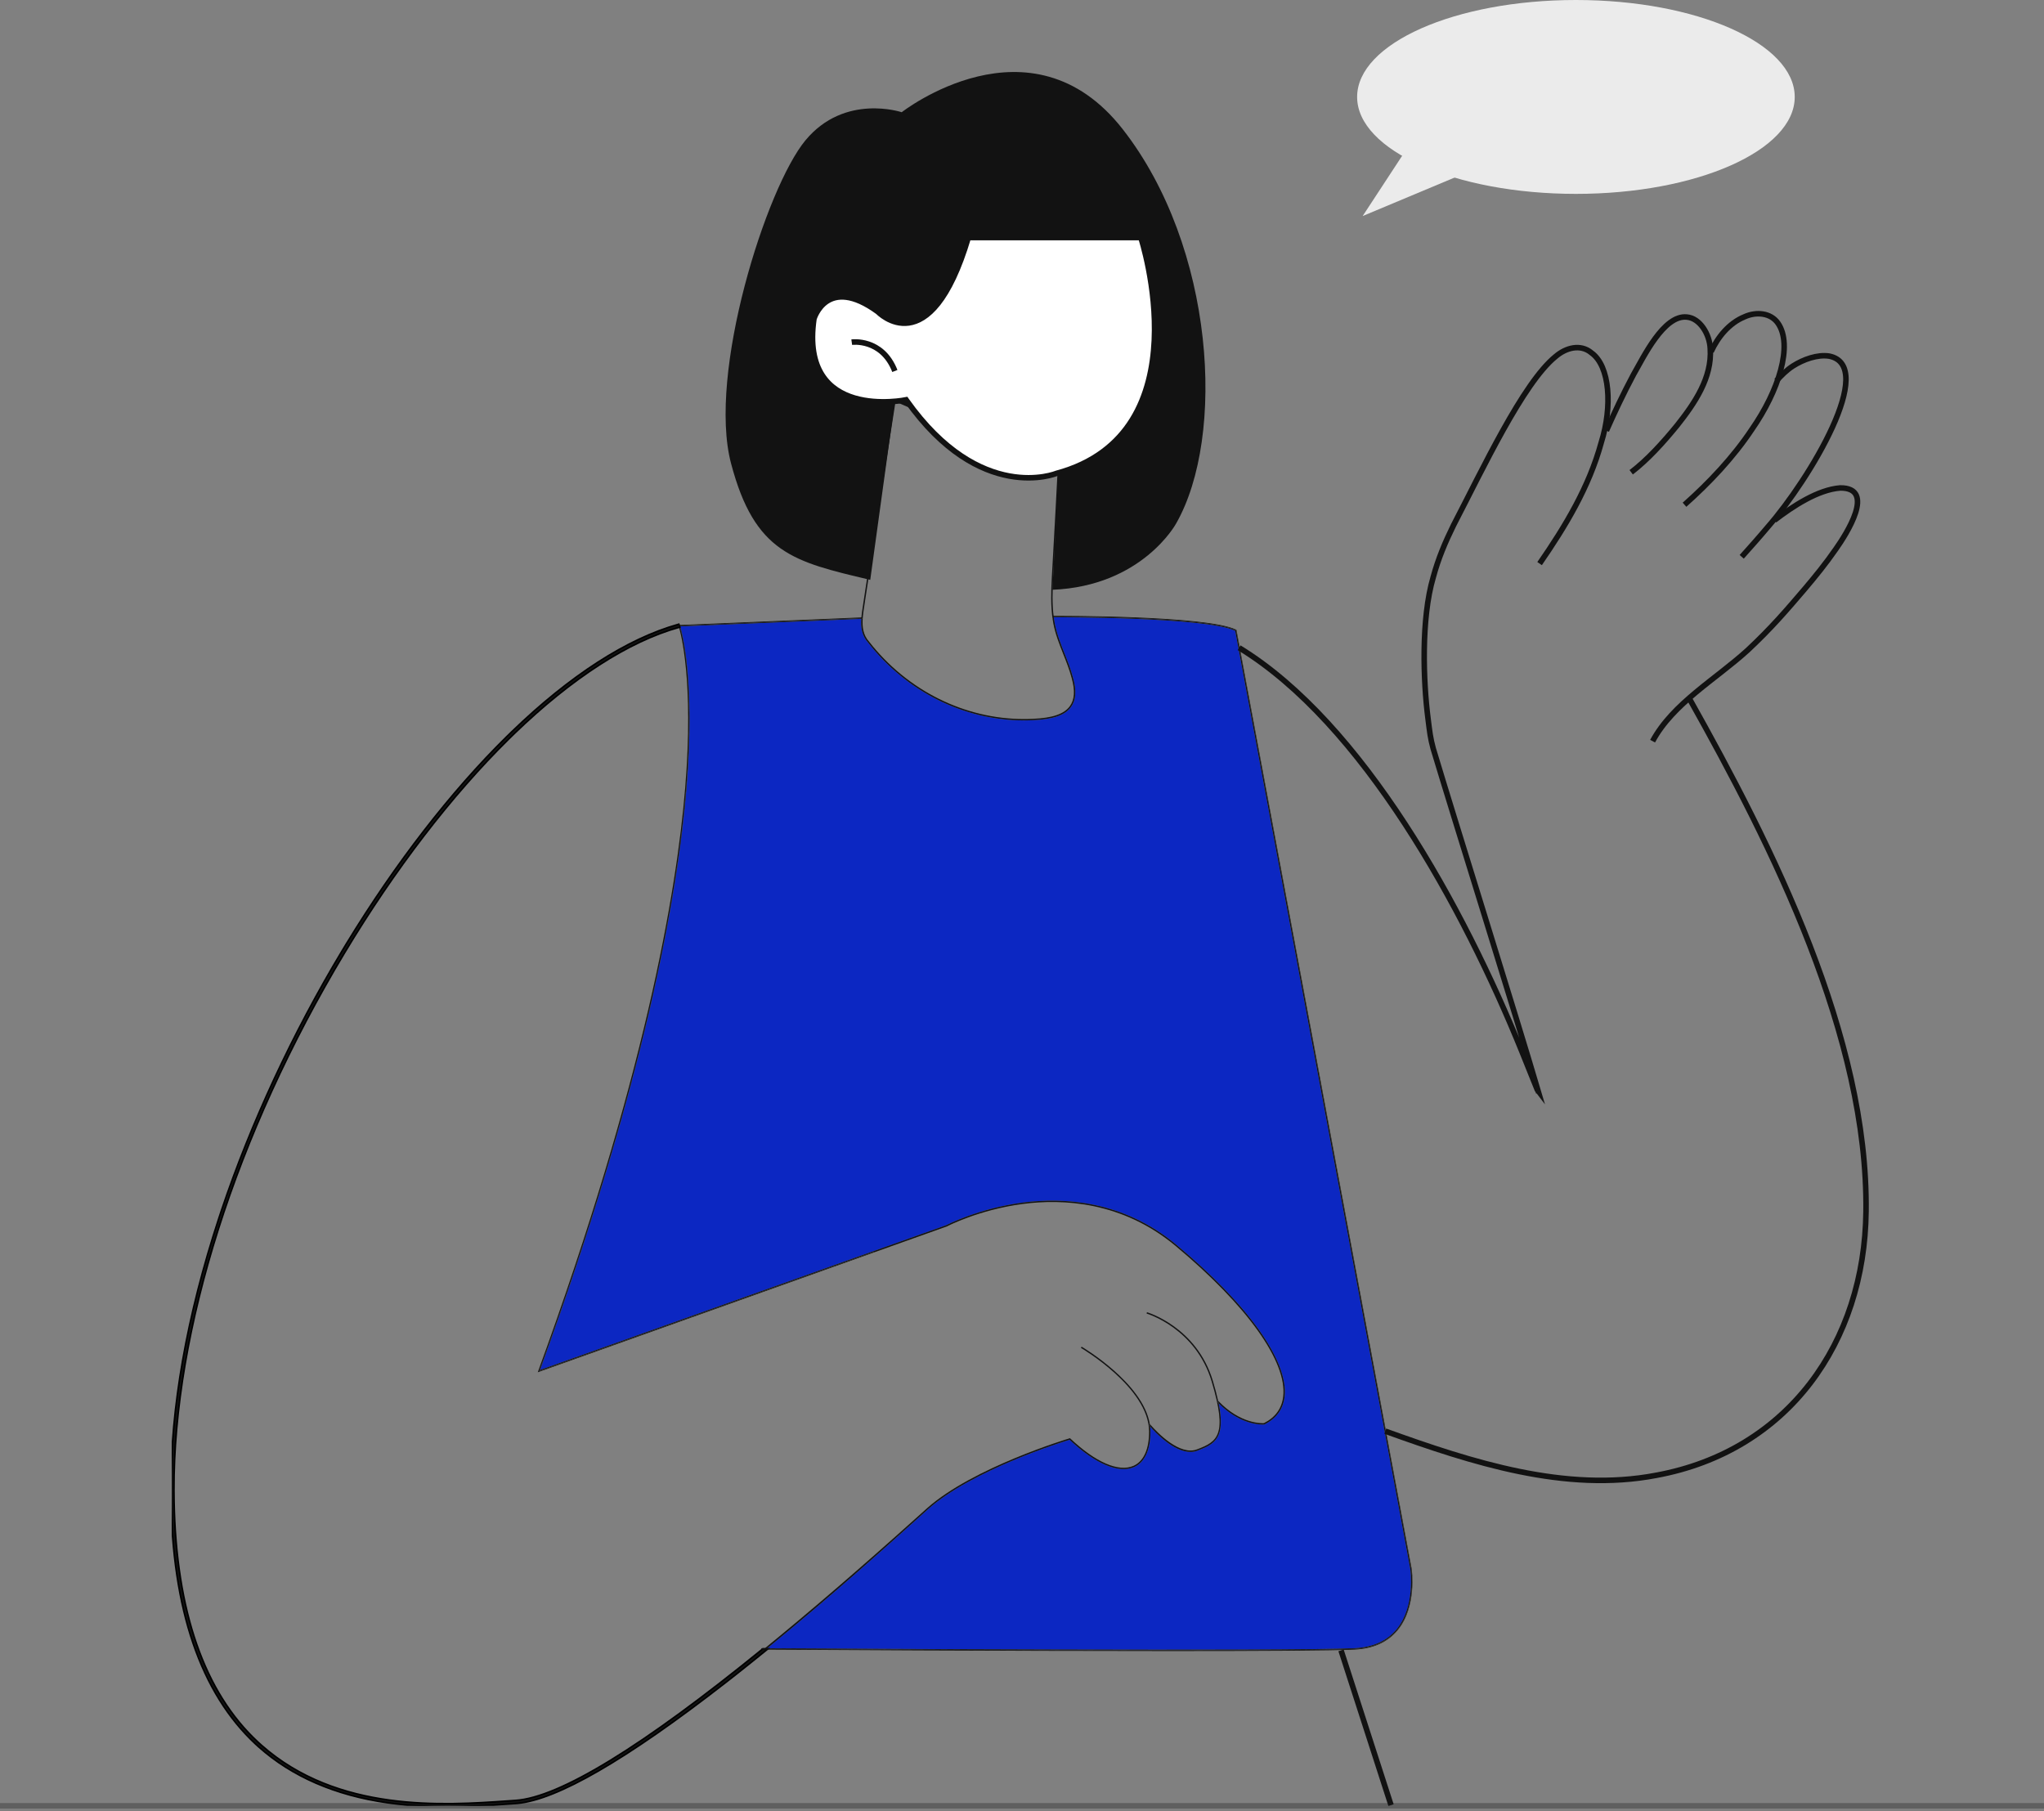 <svg width="369" height="327" viewBox="0 0 369 327" fill="none" xmlns="http://www.w3.org/2000/svg">
<rect x="0" y="0" width="369" height="327" fill="#808080" stroke="none"/>
<path d="M0 326L369 326" stroke="#121212" stroke-opacity="0.3"/>
<path d="M246 39L255.5 24.5L267.5 30L246 39Z" fill="#EBEBEB"/>
<ellipse cx="284.5" cy="17.5" rx="39.5" ry="17.5" fill="#EBEBEB"/>
<g clip-path="url(#clip0_903_1979)">
<path d="M191.032 85.374L190.002 106.471C206.191 105.804 212.307 94.535 212.307 94.535C221.33 78.786 219.324 44.617 202.684 23.328C186.044 2.04 162.784 20.26 162.784 20.26C162.784 20.26 152.493 16.79 145.408 25.332C138.322 33.873 127.698 67.442 131.974 83.659C136.24 99.836 143.236 101.404 157.005 104.657C157.037 104.664 157.069 104.672 157.104 104.679L161.547 72.452" fill="#121212"/>
<path d="M174.812 42.882H205.955C205.955 42.882 217.518 78.252 190.718 85.459C190.718 85.459 177 91.112 163.655 72.282C163.631 72.247 163.606 72.213 163.582 72.178C163.582 72.178 144.268 76.182 146.939 57.563C146.939 57.563 149.278 49.556 158.502 56.296C158.502 56.296 167.892 66.105 174.81 42.882H174.812Z" fill="white" stroke="#121212" stroke-miterlimit="10"/>
<path d="M153.762 61.769C153.762 61.769 159.208 61.002 161.547 66.974" stroke="#121212" stroke-miterlimit="10"/>
<path d="M254.607 283.28L222.99 113.872C217.825 111.431 192.343 111.431 190.233 111.434C190.285 111.818 190.346 112.199 190.42 112.576C190.783 114.453 191.495 116.252 192.185 117.992C192.744 119.402 193.321 120.859 193.715 122.36C194.366 124.663 194.248 126.386 193.348 127.624C192.276 129.1 190.122 129.858 186.571 130.008C185.999 130.038 185.425 130.053 184.853 130.053C174.064 130.053 163.649 124.882 156.714 115.999C155.605 114.763 155.393 113.324 155.497 111.712L122.786 113.073C123.166 114.315 125.517 122.98 123.949 142.187C122.392 161.283 116.536 195.019 97.496 247.322L170.833 221.183C170.875 221.16 176.617 218.163 184.567 217.11C191.909 216.138 202.691 216.664 212.356 224.709C225.339 235.512 232.646 245.766 231.907 252.142C231.646 254.389 230.423 256.072 228.272 257.145L228.23 257.158C228.23 257.158 228.119 257.168 227.934 257.168C226.936 257.168 223.547 256.88 220.008 253.329C221.275 259.591 219.355 260.694 216.164 261.89C215.757 262.042 215.338 262.109 214.917 262.111C211.883 262.111 208.596 258.615 207.634 257.51C207.667 257.795 207.686 258.083 207.689 258.371C207.716 261.705 206.661 264.009 204.717 264.855C201.954 266.056 197.723 264.255 193.097 259.911C191.899 260.276 175.491 265.372 167.548 272.444C167.016 272.919 166.321 273.544 165.48 274.3C160.534 278.744 150.114 288.108 138.509 297.562C148.981 297.626 233.021 298.116 244.503 297.555C247.839 297.393 250.412 296.233 252.152 294.11C255.578 289.929 254.622 283.348 254.612 283.282L254.607 283.28Z" fill="#0C27C2"/>
<path d="M190.232 111.434C189.917 109.084 190.006 106.606 190.119 104.421C190.235 102.305 190.351 100.233 190.464 98.183C190.708 93.8 190.94 89.661 191.154 85.381L190.908 85.369C190.693 89.649 190.462 93.788 190.218 98.171C190.104 100.22 189.988 102.292 189.873 104.409C189.752 106.7 189.663 109.308 190.03 111.769L190.124 111.437C190.146 111.437 190.186 111.437 190.232 111.437V111.434Z" fill="#121212"/>
<path d="M155.628 111.584H155.697L155.744 111.685C155.795 110.883 155.926 110.036 156.066 109.146C156.13 108.732 156.197 108.309 156.256 107.883C156.537 106.047 156.818 104.204 157.104 102.327L157.491 99.784C157.89 97.166 158.297 94.476 158.706 91.765C159.687 85.27 160.7 78.557 161.671 72.469L161.427 72.43C160.453 78.518 159.44 85.234 158.459 91.728C158.05 94.439 157.644 97.129 157.244 99.748L156.857 102.29C156.572 104.165 156.293 106.008 156.01 107.846C155.951 108.272 155.884 108.693 155.82 109.106C155.677 110.017 155.544 110.883 155.492 111.707L155.63 111.702L155.625 111.582L155.628 111.584Z" fill="#121212"/>
<path d="M156.712 115.997C163.647 124.88 174.062 130.05 184.851 130.05C185.423 130.05 185.997 130.036 186.569 130.006C190.12 129.856 192.274 129.101 193.346 127.622C194.245 126.381 194.366 124.659 193.713 122.358C193.319 120.857 192.742 119.4 192.183 117.99C191.493 116.25 190.78 114.449 190.418 112.573C190.344 112.197 190.283 111.816 190.231 111.432C190.186 111.432 190.147 111.432 190.122 111.432L190.029 111.764C190.071 112.052 190.12 112.337 190.174 112.62C190.541 114.52 191.258 116.329 191.951 118.081C192.505 119.484 193.082 120.933 193.472 122.422C194.102 124.649 193.994 126.303 193.141 127.476C192.116 128.889 190.024 129.615 186.554 129.76C185.985 129.79 185.415 129.804 184.848 129.804C174.135 129.804 163.79 124.669 156.899 115.839C155.839 114.655 155.637 113.258 155.741 111.685L155.694 111.579H155.625L155.63 111.702L155.492 111.707C155.388 113.319 155.603 114.759 156.709 115.994L156.712 115.997Z" fill="#121212"/>
<path d="M122.65 113.073C122.613 113.083 122.574 113.095 122.537 113.105C122.865 114.156 125.285 122.746 123.702 142.165C122.145 161.276 116.277 195.061 97.173 247.482L97.084 247.728L157.727 226.112L157.759 225.996L97.358 247.524C134.349 146.021 122.687 112.952 122.687 112.952L155.627 111.582L155.622 111.456L122.446 112.837L122.458 112.871C122.5 112.859 122.542 112.846 122.584 112.834L122.65 113.07V113.073Z" fill="#121212"/>
<path d="M97.358 247.523L157.759 225.996L157.727 226.111L170.929 221.406C170.986 221.377 176.696 218.399 184.604 217.351C191.894 216.386 202.599 216.91 212.194 224.896C225.112 235.645 232.387 245.82 231.658 252.113C231.406 254.263 230.238 255.88 228.178 256.914C227.86 256.938 223.959 257.13 219.907 252.878C219.939 253.031 219.974 253.183 220.003 253.328C223.542 256.879 226.931 257.167 227.929 257.167C228.114 257.167 228.217 257.157 228.225 257.157L228.267 257.145C230.416 256.072 231.64 254.389 231.902 252.142C232.644 245.766 225.334 235.512 212.351 224.709C202.686 216.664 191.904 216.137 184.562 217.11C176.612 218.165 170.87 221.16 170.828 221.182L97.491 247.321C116.531 195.016 122.389 161.283 123.944 142.187C125.509 122.98 123.161 114.313 122.781 113.072L155.63 111.707L155.625 111.586L122.685 112.957C122.685 112.957 134.347 146.023 97.356 247.528L97.358 247.523Z" fill="#121212"/>
<path d="M207.061 236.895L206.992 237.131C207.081 237.155 215.852 239.764 218.738 249.393C221.638 259.069 219.82 260.253 216.071 261.656C215.699 261.793 215.317 261.857 214.925 261.857C211.618 261.857 207.84 257.384 207.561 257.049C207.586 257.201 207.608 257.354 207.628 257.507C208.589 258.609 211.877 262.108 214.91 262.108C215.334 262.108 215.753 262.04 216.157 261.887C219.351 260.691 221.269 259.591 220.002 253.326C219.903 253.227 219.807 253.129 219.709 253.025L219.886 252.856C219.886 252.856 219.898 252.868 219.903 252.873C219.677 251.829 219.371 250.656 218.969 249.319C216.044 239.557 207.145 236.917 207.056 236.89L207.061 236.895Z" fill="#121212"/>
<path d="M219.713 253.029C219.811 253.132 219.908 253.23 220.006 253.329C219.977 253.184 219.942 253.031 219.91 252.879C219.905 252.871 219.898 252.866 219.893 252.861L219.715 253.031L219.713 253.029Z" fill="#121212"/>
<path d="M122.595 112.82L122.639 112.943C122.641 112.949 122.642 112.953 122.643 112.954C122.645 112.96 122.648 112.968 122.651 112.978C122.658 112.997 122.667 113.024 122.678 113.059L122.726 113.207L122.575 113.249C113.474 115.8 103.214 122.416 92.832 132.439L91.827 133.42C81.482 143.62 71.245 156.948 62.223 171.965L62.222 171.964C42.536 204.736 31.304 240.122 31.398 269.046L31.418 270.988C31.788 290.892 36.885 305.502 46.545 314.472L47.196 315.062C60.968 327.254 80.134 325.929 91.707 325.124L93.06 325.031L93.07 325.03C97.04 324.761 102.762 322.347 110.218 317.78C117.672 313.214 126.839 306.508 137.688 297.685L137.73 297.65L137.785 297.651C137.899 297.654 138.038 297.653 138.209 297.653H138.631L138.304 297.92C136.518 299.371 134.706 300.825 132.884 302.262L131.058 303.692C122.051 310.704 114.357 316.053 108.021 319.708C101.889 323.246 97.012 325.209 93.441 325.549L93.1 325.576L91.747 325.67C88.605 325.886 84.823 326.15 80.696 326.15C77.508 326.15 74.114 325.992 70.644 325.537L69.949 325.442C60.545 324.102 52.741 320.724 46.747 315.394L46.173 314.871C36.22 305.629 31.081 290.533 30.857 270.027L30.851 269.047C30.804 254.11 33.723 237.584 39.519 219.923L40.024 218.4C45.331 202.658 52.826 186.538 61.751 171.682L62.602 170.275C71.435 155.798 81.385 142.945 91.441 133.029L92.451 132.045C102.876 121.98 113.21 115.308 122.413 112.727L122.547 112.689L122.595 112.82Z" fill="#121212" stroke="black" stroke-width="0.3"/>
<path d="M207.548 257.029C207.548 257.029 207.556 257.037 207.566 257.049C206.299 249.607 195.379 243.182 195.261 243.113L195.137 243.327C195.261 243.399 207.376 250.525 207.44 258.371C207.467 261.602 206.464 263.824 204.616 264.628C201.939 265.795 197.782 263.991 193.213 259.682L193.161 259.633L193.092 259.653C192.919 259.704 175.626 264.916 167.38 272.257C166.848 272.732 166.153 273.357 165.31 274.113C155.302 283.107 146.221 290.923 138.078 297.557C138.204 297.557 138.344 297.557 138.504 297.56C150.11 288.102 160.529 278.741 165.475 274.297C166.316 273.542 167.011 272.917 167.543 272.442C175.486 265.372 191.894 260.273 193.092 259.909C197.715 264.252 201.947 266.053 204.712 264.852C206.656 264.006 207.711 261.703 207.684 258.368C207.684 258.08 207.662 257.792 207.63 257.507C207.477 257.332 207.381 257.214 207.356 257.184L207.548 257.029Z" fill="#121212"/>
<path d="M122.538 113.105C122.575 113.095 122.615 113.083 122.652 113.073L122.585 112.836C122.543 112.848 122.501 112.861 122.459 112.873L122.503 112.996C122.503 112.996 122.518 113.038 122.541 113.107L122.538 113.105Z" fill="#121212"/>
<path d="M207.548 257.029L207.355 257.184C207.38 257.214 207.476 257.332 207.629 257.507C207.612 257.354 207.59 257.202 207.562 257.049C207.553 257.037 207.548 257.032 207.545 257.029H207.548Z" fill="#121212"/>
<path d="M137.541 297.552C137.487 297.552 137.452 297.552 137.438 297.552V297.798C137.465 297.798 137.58 297.798 137.778 297.798C137.827 297.756 137.879 297.717 137.928 297.675C137.649 297.675 137.507 297.673 137.507 297.673L137.541 297.55V297.552Z" fill="#121212"/>
<path d="M254.852 283.238L223.223 113.764L223.211 113.702L223.156 113.675C217.878 111.089 191.225 111.18 190.091 111.185V111.431C190.091 111.431 190.108 111.431 190.125 111.431L190.16 111.308C190.16 111.308 217.858 111.183 223.171 113.786L254.8 283.26C254.8 283.26 256.904 297.075 244.575 297.675C232.93 298.241 147.784 297.739 138.357 297.68C138.308 297.722 138.256 297.761 138.207 297.803C144.072 297.84 182.091 298.064 211.295 298.064C227.159 298.064 240.427 297.998 244.511 297.798C247.919 297.634 250.554 296.442 252.34 294.262C255.835 289.998 254.864 283.309 254.852 283.238Z" fill="#121212"/>
<path d="M222.99 113.872L254.606 283.279C254.616 283.345 255.572 289.926 252.147 294.107C250.407 296.23 247.834 297.389 244.497 297.552C233.015 298.11 148.975 297.621 138.504 297.559C138.455 297.599 138.405 297.64 138.354 297.68C147.78 297.736 232.924 298.241 244.571 297.675C256.901 297.074 254.796 283.259 254.796 283.259L223.167 113.786C217.854 111.182 190.156 111.308 190.156 111.308L190.122 111.431C191.231 111.431 217.711 111.377 222.987 113.869L222.99 113.872Z" fill="#121212"/>
<path d="M137.54 297.553L137.506 297.676C137.506 297.676 137.651 297.676 137.927 297.678C137.977 297.639 138.026 297.597 138.078 297.558C137.826 297.558 137.646 297.555 137.54 297.555V297.553Z" fill="#121212"/>
<path d="M137.93 297.678C137.88 297.72 137.829 297.759 137.779 297.801C137.893 297.801 138.036 297.801 138.206 297.803C138.255 297.761 138.307 297.722 138.356 297.68C138.191 297.68 138.048 297.68 137.93 297.678Z" fill="#121212"/>
<path d="M138.078 297.558C138.029 297.599 137.979 297.639 137.928 297.678C138.046 297.678 138.189 297.678 138.354 297.681C138.403 297.641 138.453 297.599 138.504 297.56C138.344 297.56 138.204 297.56 138.078 297.558Z" fill="#121212"/>
<path d="M223.688 116.931C245.991 130.545 264.203 163.791 274.785 189.927C275.695 192.154 276.732 194.802 277.538 196.764C277.669 197.071 277.75 197.248 277.782 197.285C273.708 183.45 262.579 147.958 258.737 135.146C258.207 133.178 258.113 132.223 257.795 129.688C256.943 123.096 256.519 111.736 258.739 104.204C259.641 100.845 260.918 97.84 262.421 94.786C267.609 84.812 274.953 69.107 280.833 64.358C282.696 62.763 285.328 62.035 287.307 63.701C290.646 66.088 291.107 73.396 289.074 79.878C286.893 87.893 282.602 95.005 277.94 101.743" stroke="#121212" stroke-miterlimit="10"/>
<path d="M289.998 77.757C291.405 74.568 293.061 71.054 294.888 67.631C296.731 64.43 300.349 56.828 304.504 57.236C306.884 57.421 308.644 60.342 308.748 62.931C309.1 68.192 305.921 72.819 302.781 76.781C300.253 79.886 297.386 83.043 294.476 85.256" stroke="#121212" stroke-miterlimit="10"/>
<path d="M308.9 63.487C310.113 60.859 312.119 58.344 314.948 57.185C317.033 56.245 319.67 56.444 320.986 58.364C323.724 62.333 321.094 70.57 316.284 77.484C312.908 82.571 308.511 87.207 304.1 91.118" stroke="#121212" stroke-miterlimit="10"/>
<path d="M320.692 68.74C321.572 67.805 322.469 66.848 323.697 66.063C325.528 64.894 328.123 63.944 330.242 64.291C338.939 66.068 326.725 86.459 319.167 95.103C317.629 96.939 316.027 98.733 314.428 100.522" stroke="#121212" stroke-miterlimit="10"/>
<path d="M320.345 93.92C323.645 91.398 328.179 88.388 332.221 88.088C338.727 88.044 333.303 96.443 331.445 99.086C329.52 101.861 327.79 103.968 325.841 106.279C322.605 110.071 319.835 113.322 315.539 117.345C309.758 122.624 302.017 126.965 298.34 133.803" stroke="#121212" stroke-miterlimit="10"/>
<path d="M242.098 297.941L251.12 325.877" stroke="#121212" stroke-miterlimit="10"/>
<path d="M171.271 142.202C171.746 142.202 171.746 141.464 171.271 141.464C170.795 141.464 170.795 142.202 171.271 142.202Z" fill="#0C27C2"/>
</g>
<path d="M304.933 126.031C319.998 152.84 337.252 187.161 336.87 218.714C336.606 242.296 322.852 261.929 299.023 266.329C282.578 269.476 265.758 264.013 250.082 258.361" stroke="#121212" stroke-miterlimit="10"/>
<defs>
<clipPath id="clip0_903_1979">
<rect width="306" height="313" fill="white" transform="translate(31 13)"/>
</clipPath>
</defs>
</svg>
